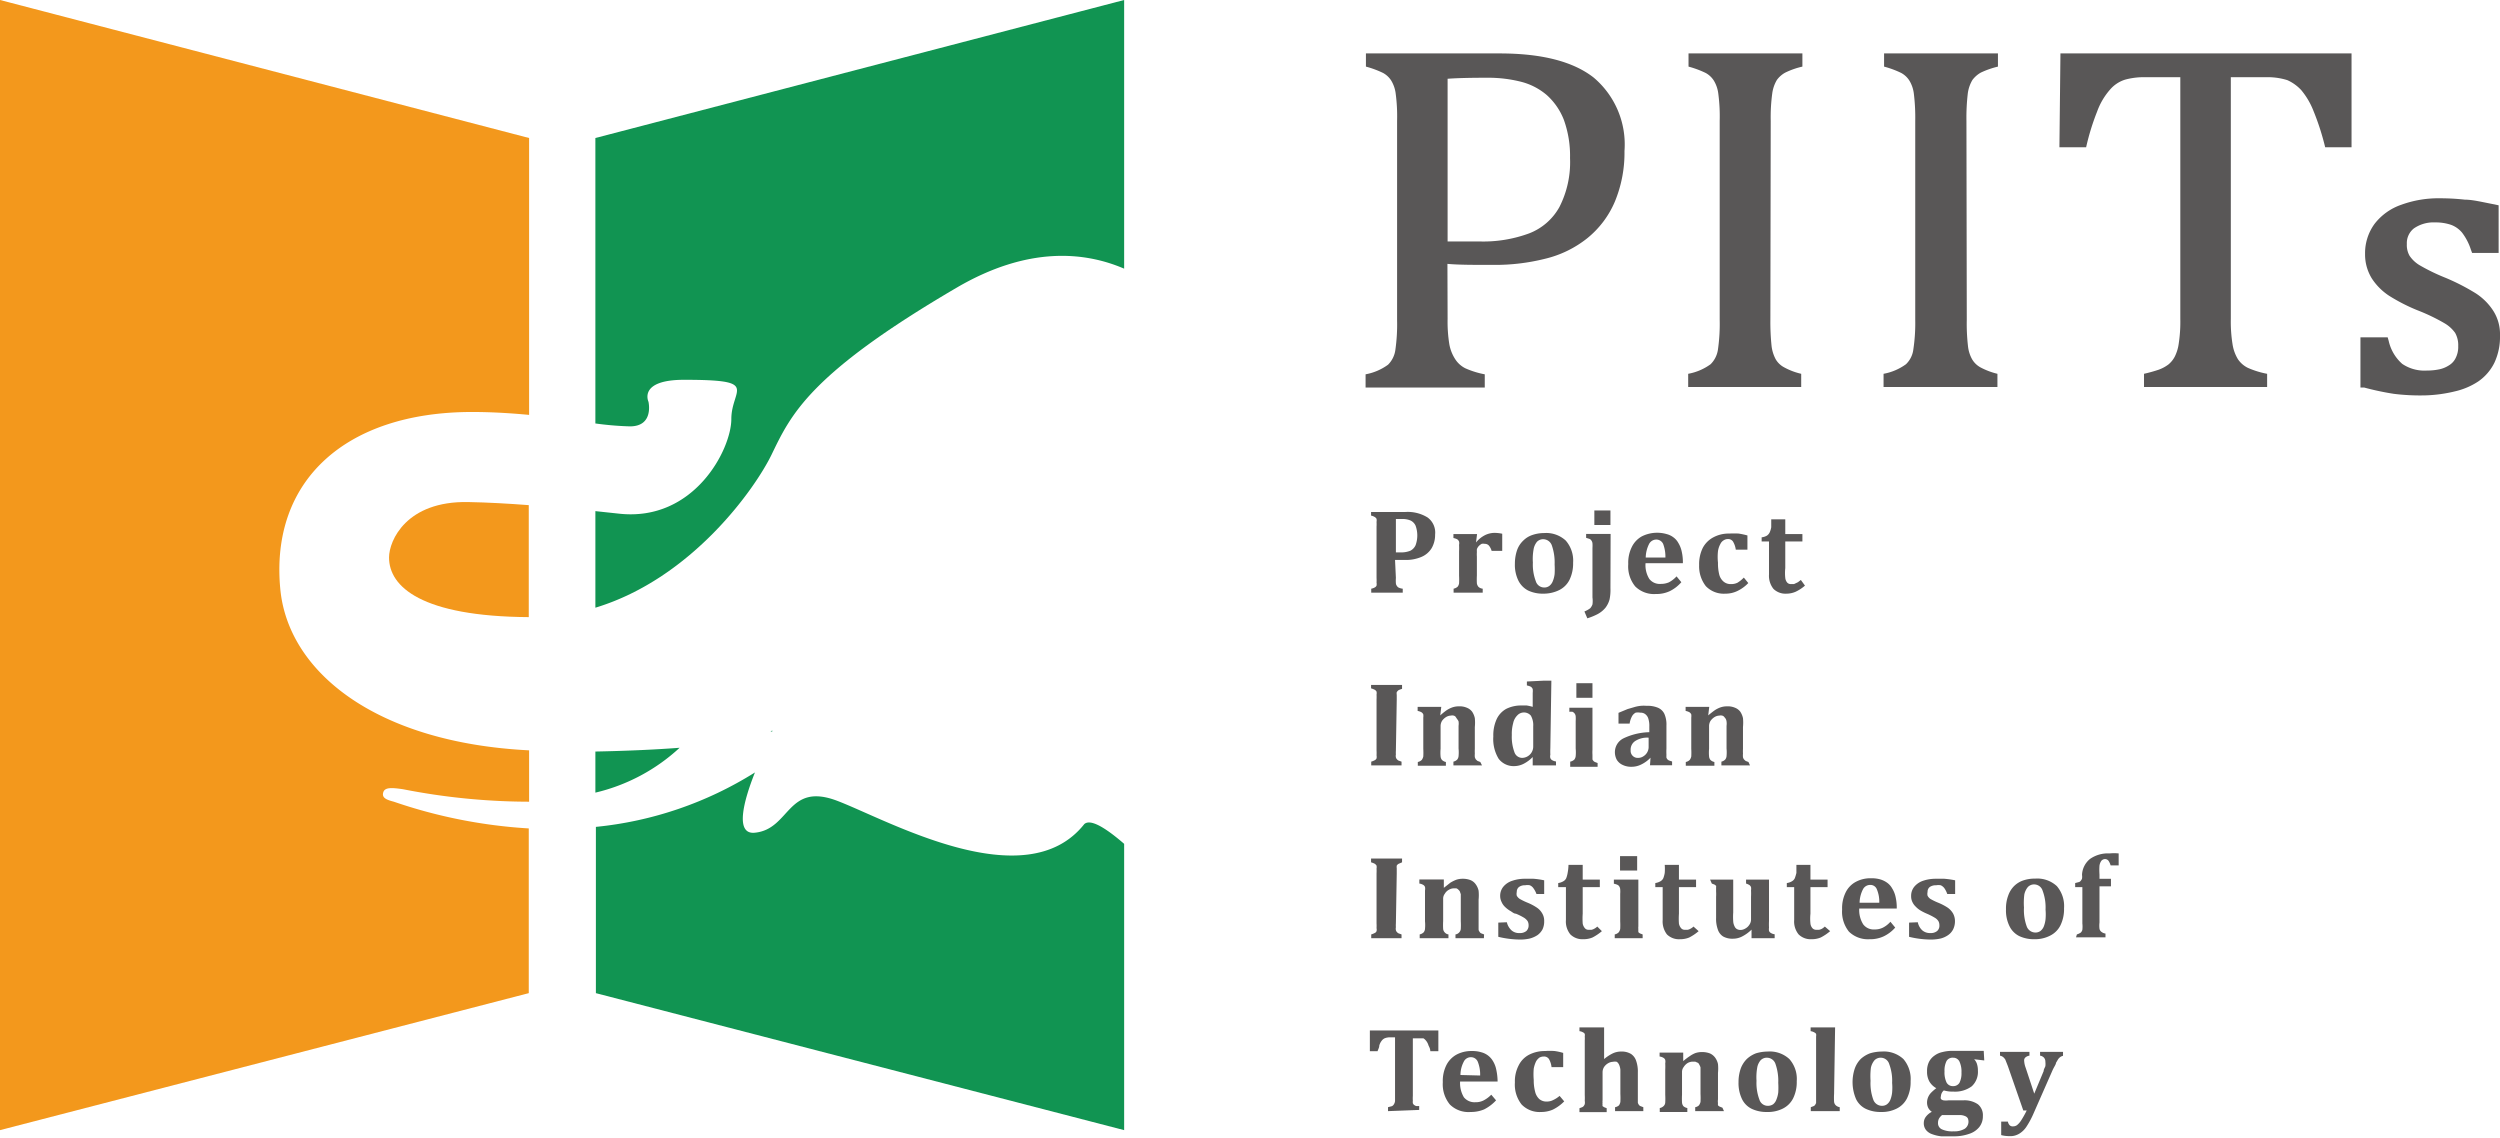 <svg xmlns="http://www.w3.org/2000/svg" viewBox="0 0 146 66.43"><defs><style>.cls-1{fill:#595757}.cls-3{fill:#f3981c}</style></defs><g id="レイヤー_2" data-name="レイヤー 2"><g id="レイヤー_1-2" data-name="レイヤー 1"><path class="cls-1" d="M84.54 18.62a8.35 8.35 0 0 0 .1 1.48 2.37 2.37 0 0 0 .36.9 1.5 1.5 0 0 0 .58.51 5.1 5.1 0 0 0 1.13.35v.77h-6.96v-.77a3.2 3.2 0 0 0 1.31-.56 1.5 1.5 0 0 0 .43-.87 10.55 10.55 0 0 0 .1-1.73V7.06a10.06 10.06 0 0 0-.08-1.58 1.92 1.92 0 0 0-.26-.77 1.3 1.3 0 0 0-.48-.45 5.64 5.64 0 0 0-1-.37v-.77h7.81q3.69 0 5.49 1.41a5.11 5.11 0 0 1 1.8 4.29 7.46 7.46 0 0 1-.56 2.95 5.51 5.51 0 0 1-1.61 2.14 6.29 6.29 0 0 1-2.46 1.2 12 12 0 0 1-3 .36c-1.17 0-2.07 0-2.71-.06zm0-4.52h1.82a7.74 7.74 0 0 0 2.94-.47 3.42 3.42 0 0 0 1.77-1.54 5.75 5.75 0 0 0 .62-2.86A6.19 6.19 0 0 0 91.33 7a3.79 3.79 0 0 0-1-1.45 3.73 3.73 0 0 0-1.52-.78 7.8 7.8 0 0 0-1.93-.23q-1.56 0-2.34.06zm18.85 4.57a13.52 13.52 0 0 0 .07 1.54 2.19 2.19 0 0 0 .24.77 1.24 1.24 0 0 0 .49.47 3.87 3.87 0 0 0 1 .38v.77h-6.6v-.77a3.2 3.2 0 0 0 1.31-.56 1.5 1.5 0 0 0 .43-.87 10.55 10.55 0 0 0 .1-1.73V7.06a10.06 10.06 0 0 0-.08-1.58 1.92 1.92 0 0 0-.26-.77 1.3 1.3 0 0 0-.48-.45 5.64 5.64 0 0 0-1-.37v-.77h6.65v.77a4.55 4.55 0 0 0-1 .35 1.48 1.48 0 0 0-.49.43 2.07 2.07 0 0 0-.27.78 10.37 10.37 0 0 0-.09 1.61zm11.47 0a11.5 11.5 0 0 0 .07 1.54 2 2 0 0 0 .24.77 1.28 1.28 0 0 0 .48.47 4.15 4.15 0 0 0 1 .38v.77H110v-.77a3.2 3.2 0 0 0 1.31-.56 1.44 1.44 0 0 0 .43-.87 10.31 10.31 0 0 0 .11-1.73V7.06a11.48 11.48 0 0 0-.08-1.58 1.92 1.92 0 0 0-.26-.77 1.3 1.3 0 0 0-.48-.45 5.52 5.52 0 0 0-1-.37v-.77h6.65v.77a5 5 0 0 0-1 .35 1.58 1.58 0 0 0-.49.43 2.07 2.07 0 0 0-.27.78 12.22 12.22 0 0 0-.08 1.61zm5.47-15.55h17V8.6h-1.54a14.66 14.66 0 0 0-.69-2.14 4.36 4.36 0 0 0-.71-1.2 2.49 2.49 0 0 0-.81-.58 3.88 3.88 0 0 0-1.3-.17h-2v14.11a8.35 8.35 0 0 0 .1 1.48 2.37 2.37 0 0 0 .31.87 1.5 1.5 0 0 0 .58.51 5.1 5.1 0 0 0 1.13.35v.77h-7.19v-.77c.31-.07.59-.15.83-.23a2.17 2.17 0 0 0 .59-.31 1.48 1.48 0 0 0 .38-.47 2.43 2.43 0 0 0 .23-.77 8.42 8.42 0 0 0 .09-1.43V4.51h-2a4.17 4.17 0 0 0-1.22.14 1.91 1.91 0 0 0-.89.59 4 4 0 0 0-.75 1.28 13.76 13.76 0 0 0-.64 2.08h-1.56zm21.32 19.97a12.49 12.49 0 0 1-1.85-.09 16.09 16.09 0 0 1-1.74-.37h-.21V19.7h1.59l.06.21a2.52 2.52 0 0 0 .79 1.34 2.31 2.31 0 0 0 1.44.39 3.51 3.51 0 0 0 .72-.07 1.69 1.69 0 0 0 .58-.24 1 1 0 0 0 .38-.42 1.43 1.43 0 0 0 .15-.7 1.46 1.46 0 0 0-.18-.77 2 2 0 0 0-.6-.55 11.07 11.07 0 0 0-1.6-.77 10.5 10.5 0 0 1-1.66-.85 3.49 3.49 0 0 1-1-1 2.66 2.66 0 0 1-.4-1.44 2.9 2.9 0 0 1 .55-1.75 3.34 3.34 0 0 1 1.56-1.12 6.33 6.33 0 0 1 2.28-.38 13.16 13.16 0 0 1 1.44.08c.46 0 1 .14 1.74.28l.23.05v2.78h-1.55l-.07-.19a3.28 3.28 0 0 0-.52-1 1.53 1.53 0 0 0-.64-.45 2.76 2.76 0 0 0-.93-.14 2 2 0 0 0-1.24.35 1.09 1.09 0 0 0-.41.91 1.26 1.26 0 0 0 .16.69 1.86 1.86 0 0 0 .57.54 11.41 11.41 0 0 0 1.52.74 12.54 12.54 0 0 1 1.79.92 3.44 3.44 0 0 1 1 1 2.54 2.54 0 0 1 .4 1.45 3.57 3.57 0 0 1-.33 1.6 2.86 2.86 0 0 1-.93 1.08 4.14 4.14 0 0 1-1.39.59 8.23 8.23 0 0 1-1.7.23z"/><path d="M36.79 24.9c1.42 0 1.08-1.44 1.08-1.44s-.61-1.28 2.08-1.28c4.5 0 2.76.52 2.76 2.29s-2.17 6-6.54 5.53l-1.4-.15v5.64c5.67-1.72 9.35-7 10.29-8.94 1.13-2.33 2.18-4.7 10.81-9.75 4.17-2.44 7.48-2.1 9.78-1.11V0L34.77 8.06v16.67a18.17 18.17 0 0 0 2.02.17zm26.53 23.23c-3.44 4.34-11.48-.24-14.42-1.36s-2.74 1.65-4.81 1.86c-1.18.13-.68-1.82 0-3.52a21.45 21.45 0 0 1-9.29 3.18V58l30.85 8V49.28c-1.04-.9-1.96-1.49-2.33-1.15zM45.1 42.72v-.06l-.1.06zm-10.33 1.17v2.4a10.93 10.93 0 0 0 4.92-2.62c-1.31.1-2.93.18-4.92.22z" fill="#119452"/><path class="cls-3" d="M22.72 32.56c0 1.71 1.9 3.44 8.16 3.48V29.5c-1.19-.09-2.4-.16-3.54-.18-3.6-.07-4.62 2.24-4.62 3.24z"/><path class="cls-3" d="M23 46.82c-.42-.11-.71-.22-.62-.54s.52-.28 1.15-.19a38.45 38.45 0 0 0 7.37.73v-3c-8.86-.44-14.06-4.52-14.53-9.41-.61-6.36 3.84-10.35 11.2-10.35 1.15 0 2.27.07 3.33.17V8.06L0 0v66l30.88-8v-9.62A29.67 29.67 0 0 1 23 46.82z"/><path class="cls-1" d="M81.52 33.75a2.1 2.1 0 0 0 0 .32.3.3 0 0 0 .06.15.27.27 0 0 0 .11.1.74.74 0 0 0 .23.06v.23h-1.84v-.23a.66.66 0 0 0 .2-.07.23.23 0 0 0 .11-.11.48.48 0 0 0 0-.18 2.1 2.1 0 0 0 0-.27v-3a2.1 2.1 0 0 0 0-.27.48.48 0 0 0 0-.18.29.29 0 0 0-.11-.11.71.71 0 0 0-.21-.08v-.21h2a2.2 2.2 0 0 1 1.3.32 1.09 1.09 0 0 1 .44 1 1.54 1.54 0 0 1-.2.79 1.28 1.28 0 0 1-.59.51 2.3 2.3 0 0 1-1 .18h-.55zm0-1.49h.3a1.39 1.39 0 0 0 .55-.1.67.67 0 0 0 .3-.32 1.67 1.67 0 0 0 0-1.14.61.61 0 0 0-.29-.3 1.16 1.16 0 0 0-.49-.09h-.37zm4.68-.58a1.6 1.6 0 0 1 .51-.42 1.27 1.27 0 0 1 .58-.14 2.28 2.28 0 0 1 .44.05v1h-.62a.82.82 0 0 0-.16-.31.32.32 0 0 0-.25-.1.38.38 0 0 0-.17 0 .7.7 0 0 0-.17.13.58.58 0 0 0-.11.18 1.36 1.36 0 0 0 0 .17 1.94 1.94 0 0 0 0 .27v1.1a4.17 4.17 0 0 0 0 .46.41.41 0 0 0 .1.21.45.45 0 0 0 .24.1v.23h-1.7v-.23a.54.54 0 0 0 .23-.11.41.41 0 0 0 .09-.2 4 4 0 0 0 0-.45V32.2a3.78 3.78 0 0 0 0-.38.45.45 0 0 0 0-.19.31.31 0 0 0-.1-.13.83.83 0 0 0-.23-.08v-.23h1.38zm3.93 2.99a2 2 0 0 1-.88-.18 1.31 1.31 0 0 1-.57-.57 2.09 2.09 0 0 1-.21-1 2.44 2.44 0 0 1 .13-.8 1.42 1.42 0 0 1 .36-.55 1.36 1.36 0 0 1 .54-.33 2.15 2.15 0 0 1 .68-.11 1.68 1.68 0 0 1 1.26.44 1.78 1.78 0 0 1 .43 1.29 2.19 2.19 0 0 1-.21 1 1.34 1.34 0 0 1-.6.6 2.06 2.06 0 0 1-.93.21zm-.61-1.82a2.72 2.72 0 0 0 .17 1.09.51.51 0 0 0 .49.37.48.48 0 0 0 .31-.1.65.65 0 0 0 .19-.26 1.58 1.58 0 0 0 .11-.43 4.56 4.56 0 0 0 0-.55 3.06 3.06 0 0 0-.16-1.11.54.54 0 0 0-.49-.37.5.5 0 0 0-.38.15.94.94 0 0 0-.2.45 3.16 3.16 0 0 0-.04.76zm4.53 1.49A2.77 2.77 0 0 1 94 35a1.4 1.4 0 0 1-.24.49 1.53 1.53 0 0 1-.47.38 3.66 3.66 0 0 1-.59.24l-.17-.4a1.41 1.41 0 0 0 .34-.19.72.72 0 0 0 .13-.22 1.53 1.53 0 0 0 0-.41V32a2.1 2.1 0 0 0 0-.27.34.34 0 0 0-.06-.16.23.23 0 0 0-.12-.1l-.19-.06v-.23h1.43zm0-4.53v.85h-.94v-.85zM98.19 34a2.13 2.13 0 0 1-.69.53 1.84 1.84 0 0 1-.8.16 1.56 1.56 0 0 1-1.2-.44 1.84 1.84 0 0 1-.41-1.31 2.06 2.06 0 0 1 .21-1 1.42 1.42 0 0 1 .59-.62 2 2 0 0 1 1.44-.13 1.12 1.12 0 0 1 .41.2 1 1 0 0 1 .27.31 1.59 1.59 0 0 1 .2.5 2.77 2.77 0 0 1 .07.69H96.1a1.52 1.52 0 0 0 .22.92.77.77 0 0 0 .67.29 1.19 1.19 0 0 0 .47-.09 1.62 1.62 0 0 0 .45-.35zm-.93-1.44a2.14 2.14 0 0 0-.13-.79.44.44 0 0 0-.41-.26.48.48 0 0 0-.42.27 1.85 1.85 0 0 0-.19.78zm4.58 1.17l.26.32a2.16 2.16 0 0 1-.65.47 1.58 1.58 0 0 1-.69.15 1.45 1.45 0 0 1-1.14-.44 1.88 1.88 0 0 1-.39-1.23 2.15 2.15 0 0 1 .21-1 1.48 1.48 0 0 1 .62-.62 1.88 1.88 0 0 1 .93-.22 5.09 5.09 0 0 1 .55 0 5 5 0 0 1 .51.11v.83h-.68a1.27 1.27 0 0 0-.16-.47.34.34 0 0 0-.3-.15.44.44 0 0 0-.24.07.48.48 0 0 0-.2.22 1.21 1.21 0 0 0-.14.42 3.15 3.15 0 0 0 0 .67 2.73 2.73 0 0 0 .07.68.8.8 0 0 0 .25.42.63.63 0 0 0 .44.15.81.81 0 0 0 .38-.08 1.85 1.85 0 0 0 .37-.3zm3.57.47a2.32 2.32 0 0 1-.55.36 1.35 1.35 0 0 1-.52.11 1 1 0 0 1-.77-.28 1.22 1.22 0 0 1-.26-.84v-1.93h-.43v-.24a.8.8 0 0 0 .31-.1.49.49 0 0 0 .16-.19 1.2 1.2 0 0 0 .09-.3v-.46h.82v.86h1v.43h-1v1.56a2.66 2.66 0 0 0 0 .57.49.49 0 0 0 .12.28.28.28 0 0 0 .21.08h.18L105 34l.17-.13zm-23.89 9.64a1.55 1.55 0 0 0 0 .22.4.4 0 0 0 0 .17.24.24 0 0 0 .06.11.27.27 0 0 0 .1.08l.17.06v.22h-1.77v-.22a1 1 0 0 0 .2-.08.23.23 0 0 0 .11-.11.48.48 0 0 0 0-.18 2.1 2.1 0 0 0 0-.27v-3a2.1 2.1 0 0 0 0-.27.48.48 0 0 0 0-.18.29.29 0 0 0-.11-.11 1.17 1.17 0 0 0-.21-.08V40h1.81v.23a1.17 1.17 0 0 0-.21.08.52.52 0 0 0-.1.11.5.5 0 0 0 0 .16v.29zm5.03.86h-1.67v-.22a.45.45 0 0 0 .22-.12.37.37 0 0 0 .08-.2 2.45 2.45 0 0 0 0-.45v-1.32a.93.93 0 0 0 0-.26.43.43 0 0 0-.08-.13l-.1-.15a.24.24 0 0 0-.11-.06.37.37 0 0 0-.16 0 .59.59 0 0 0-.27.08.83.83 0 0 0-.24.22.59.59 0 0 0-.09.31v1.33a2.51 2.51 0 0 0 0 .45.37.37 0 0 0 .08.2.45.45 0 0 0 .23.12v.22H82.8v-.22a.45.45 0 0 0 .23-.12.53.53 0 0 0 .09-.2 4 4 0 0 0 0-.45v-1.82a.78.78 0 0 0 0-.19.29.29 0 0 0-.1-.12.67.67 0 0 0-.23-.08v-.24h1.38l-.06.5a3.77 3.77 0 0 1 .37-.3 1.54 1.54 0 0 1 .34-.17 1.16 1.16 0 0 1 .38-.06 1.05 1.05 0 0 1 .46.08.72.72 0 0 1 .31.23 1.09 1.09 0 0 1 .16.38 2.7 2.7 0 0 1 0 .52v1.27a2.53 2.53 0 0 0 0 .28 1.06 1.06 0 0 0 0 .21.53.53 0 0 0 .06.13s.06.06.1.09l.16.06zm3.99-1a3.78 3.78 0 0 0 0 .38.36.36 0 0 0 0 .19.23.23 0 0 0 .1.12.59.59 0 0 0 .23.08v.23h-1.36v-.49a2 2 0 0 1-.52.39 1.23 1.23 0 0 1-.53.14 1.1 1.1 0 0 1-.94-.43 2.21 2.21 0 0 1-.31-1.3 2.27 2.27 0 0 1 .19-1 1.33 1.33 0 0 1 .56-.61 1.94 1.94 0 0 1 .91-.2h.29a3.34 3.34 0 0 1 .35.08v-.81a1 1 0 0 0 0-.23.34.34 0 0 0-.1-.13.93.93 0 0 0-.24-.08v-.23l1-.05h.43zm-1-1.29a1.11 1.11 0 0 0-.14-.62.53.53 0 0 0-.8 0 .88.88 0 0 0-.23.44 2.34 2.34 0 0 0-.08.69 2.58 2.58 0 0 0 .15 1 .48.48 0 0 0 .46.34.66.66 0 0 0 .64-.66zm2.16 2.07a.49.49 0 0 0 .24-.12.4.4 0 0 0 .08-.2 2.45 2.45 0 0 0 0-.45v-1.6a2.18 2.18 0 0 0 0-.28.34.34 0 0 0-.06-.16.4.4 0 0 0-.12-.1.74.74 0 0 0-.19 0v-.24H93v2.46a2.36 2.36 0 0 0 0 .29v.27a.3.3 0 0 0 .14.15l.16.06v.22h-1.6zM93 39.9v.85h-.94v-.85zm3.39 4.35a1.86 1.86 0 0 1-.55.4 1.25 1.25 0 0 1-.57.13 1.13 1.13 0 0 1-.51-.11.77.77 0 0 1-.34-.3.94.94 0 0 1-.11-.45.9.9 0 0 1 .5-.8 3.7 3.7 0 0 1 1.51-.36v-.33a1.36 1.36 0 0 0-.07-.5.52.52 0 0 0-.19-.24.45.45 0 0 0-.27-.07.72.72 0 0 0-.27 0 .53.53 0 0 0-.21.21 1.27 1.27 0 0 0-.14.43h-.65v-.63l.53-.22.41-.12a2 2 0 0 1 .37-.07 1.77 1.77 0 0 1 .32 0 1.59 1.59 0 0 1 .67.11.74.74 0 0 1 .38.36 1.56 1.56 0 0 1 .12.68v1.35a3.33 3.33 0 0 0 0 .35 1.64 1.64 0 0 0 0 .18.44.44 0 0 0 .06.1l.08.06.19.06v.22h-1.29zm-.11-1.17a1.29 1.29 0 0 0-.79.2.6.6 0 0 0-.26.54.41.41 0 0 0 .44.44.53.53 0 0 0 .3-.09.64.64 0 0 0 .31-.52zm5.92 1.62h-1.67v-.22a.45.45 0 0 0 .22-.12.37.37 0 0 0 .08-.2 2.45 2.45 0 0 0 0-.45v-1.32a.93.93 0 0 0 0-.26.43.43 0 0 0-.06-.17l-.09-.11a.24.24 0 0 0-.11-.06.37.37 0 0 0-.16 0 .59.59 0 0 0-.27.08.83.83 0 0 0-.24.22.59.59 0 0 0-.09.31v1.33a2.51 2.51 0 0 0 0 .45.37.37 0 0 0 .08.2.45.45 0 0 0 .23.12v.22h-1.67v-.22a.45.45 0 0 0 .23-.12.53.53 0 0 0 .09-.2 4 4 0 0 0 0-.45v-1.82a.78.78 0 0 0 0-.19.29.29 0 0 0-.1-.12.67.67 0 0 0-.23-.08v-.24h1.38l-.06.5c.15-.13.27-.22.38-.3a1.54 1.54 0 0 1 .34-.17 1.15 1.15 0 0 1 .37-.06 1.07 1.07 0 0 1 .47.08.72.72 0 0 1 .31.23 1.09 1.09 0 0 1 .16.38 2.7 2.7 0 0 1 0 .52v1.27a2.53 2.53 0 0 0 0 .28 1.06 1.06 0 0 0 0 .21.32.32 0 0 0 .06.13s.06.06.1.09l.16.06zm-20.68 9.23a1.48 1.48 0 0 0 0 .22.4.4 0 0 0 0 .17.2.2 0 0 0 .06.11.27.27 0 0 0 .1.08l.17.06v.22h-1.77v-.22a1 1 0 0 0 .2-.08.2.2 0 0 0 .11-.11.39.39 0 0 0 0-.18 2.1 2.1 0 0 0 0-.27V51a2.1 2.1 0 0 0 0-.27.48.48 0 0 0 0-.18.38.38 0 0 0-.11-.11 1.17 1.17 0 0 0-.21-.08v-.22h1.81v.22l-.21.09a.32.32 0 0 0-.1.1.6.6 0 0 0 0 .16v.3zm5.14.86H85v-.22a.35.35 0 0 0 .22-.12.34.34 0 0 0 .09-.2 4 4 0 0 0 0-.45v-1.58l-.06-.17a.45.45 0 0 0-.09-.1.26.26 0 0 0-.11-.07h-.16a.56.56 0 0 0-.27.08.59.59 0 0 0-.24.23.47.47 0 0 0-.1.3v1.31a4 4 0 0 0 0 .45.34.34 0 0 0 .09.2.35.35 0 0 0 .22.12v.22h-1.68v-.22a.49.49 0 0 0 .23-.12.37.37 0 0 0 .08-.2 2.45 2.45 0 0 0 0-.45V52a.53.53 0 0 0 0-.2.23.23 0 0 0-.1-.12.59.59 0 0 0-.23-.08v-.24h1.43v.49l.38-.3a2.16 2.16 0 0 1 .34-.17 1.15 1.15 0 0 1 .37-.06 1.24 1.24 0 0 1 .47.08.7.7 0 0 1 .3.24 1 1 0 0 1 .17.38 2.62 2.62 0 0 1 0 .52v1.75a.23.23 0 0 0 .06.13.18.18 0 0 0 .1.09l.16.06zm1.34-.93a.93.93 0 0 0 .27.47.65.65 0 0 0 .47.16.58.58 0 0 0 .4-.12.44.44 0 0 0 .13-.34.48.48 0 0 0-.06-.24.74.74 0 0 0-.2-.19 3.44 3.44 0 0 0-.48-.24c-.13 0-.24-.12-.36-.18a1.63 1.63 0 0 1-.29-.23.87.87 0 0 1-.19-.28.77.77 0 0 1-.08-.34.84.84 0 0 1 .18-.54 1.11 1.11 0 0 1 .52-.35 2.2 2.2 0 0 1 .76-.12h.49a4.85 4.85 0 0 1 .62.09v.8h-.45a1.33 1.33 0 0 0-.18-.34.48.48 0 0 0-.21-.17.7.7 0 0 0-.27 0 .57.57 0 0 0-.36.1.35.35 0 0 0-.13.29.48.48 0 0 0 0 .22.53.53 0 0 0 .18.19 3.72 3.72 0 0 0 .48.23 3 3 0 0 1 .52.28 1 1 0 0 1 .31.34.84.84 0 0 1 .11.45 1.06 1.06 0 0 1-.1.48 1 1 0 0 1-.29.33 1.54 1.54 0 0 1-.45.2 2.49 2.49 0 0 1-.57.06 5.58 5.58 0 0 1-1.27-.16v-.83zm5.55.52a2.78 2.78 0 0 1-.55.37 1.35 1.35 0 0 1-.53.1 1 1 0 0 1-.76-.28 1.19 1.19 0 0 1-.26-.84v-1.92H91v-.24a.85.85 0 0 0 .31-.11.4.4 0 0 0 .16-.18 1.6 1.6 0 0 0 .08-.3 2.82 2.82 0 0 0 .05-.47h.83v.86h1v.44h-1v1.55a4.1 4.1 0 0 0 0 .58.57.57 0 0 0 .13.27.27.27 0 0 0 .21.09h.17a.52.52 0 0 0 .16-.06.68.68 0 0 0 .18-.13zm.75.19a.45.45 0 0 0 .23-.12.46.46 0 0 0 .09-.2 4 4 0 0 0 0-.45v-1.6a1.76 1.76 0 0 0 0-.27.38.38 0 0 0-.06-.17.24.24 0 0 0-.11-.09.8.8 0 0 0-.2-.06v-.24h1.43v2.73a.63.63 0 0 0 0 .16.3.3 0 0 0 0 .1.56.56 0 0 0 0 .08l.09.07.16.06v.22H94.3zM95.61 50v.84h-1V50zm3.59 4.38a2.78 2.78 0 0 1-.55.37 1.35 1.35 0 0 1-.53.1 1 1 0 0 1-.77-.28 1.24 1.24 0 0 1-.25-.84v-1.92h-.43v-.24a.85.85 0 0 0 .31-.11.4.4 0 0 0 .16-.18 1.6 1.6 0 0 0 .08-.3 2.82 2.82 0 0 0 0-.47h.83v.86h1v.44h-1v1.55a4.1 4.1 0 0 0 0 .58.57.57 0 0 0 .13.27.27.27 0 0 0 .21.09h.17a.52.52 0 0 0 .16-.06.68.68 0 0 0 .18-.13zm.67-3.01h1.35v1.92a3.79 3.79 0 0 0 0 .52.72.72 0 0 0 .08.29.32.32 0 0 0 .14.16.43.43 0 0 0 .21.05.56.56 0 0 0 .27-.08.64.64 0 0 0 .24-.22.52.52 0 0 0 .1-.31v-1.33a3.56 3.56 0 0 0 0-.37.61.61 0 0 0 0-.19.27.27 0 0 0-.09-.12.77.77 0 0 0-.2-.09v-.23h1.34v2.42a3.78 3.78 0 0 0 0 .38.69.69 0 0 0 0 .19.23.23 0 0 0 .1.12.51.51 0 0 0 .23.08v.23h-1.35v-.5a2.21 2.21 0 0 1-.57.41 1.15 1.15 0 0 1-.5.12 1.12 1.12 0 0 1-.59-.13.76.76 0 0 1-.31-.41 1.84 1.84 0 0 1-.1-.68v-1.23a2.45 2.45 0 0 0 0-.3v-.26a.22.22 0 0 0 0-.08l-.09-.07-.16-.06zm7.01 3.01a2.78 2.78 0 0 1-.55.37 1.35 1.35 0 0 1-.53.1 1 1 0 0 1-.76-.28 1.19 1.19 0 0 1-.26-.84v-1.92h-.43v-.24a.78.78 0 0 0 .31-.11.4.4 0 0 0 .16-.18 2.82 2.82 0 0 0 .09-.3v-.47h.82v.86h1v.44h-1v1.55a2.83 2.83 0 0 0 0 .58.48.48 0 0 0 .12.27.29.29 0 0 0 .21.09h.17a.58.58 0 0 0 .17-.06.86.86 0 0 0 .17-.13zm3.8-.21a2.09 2.09 0 0 1-.69.52 1.84 1.84 0 0 1-.8.16 1.59 1.59 0 0 1-1.21-.44 1.86 1.86 0 0 1-.4-1.3 2.07 2.07 0 0 1 .21-1 1.39 1.39 0 0 1 .59-.61 1.8 1.8 0 0 1 .89-.21 1.84 1.84 0 0 1 .55.07 1.36 1.36 0 0 1 .4.2 1 1 0 0 1 .28.32 1.53 1.53 0 0 1 .2.49 2.77 2.77 0 0 1 .07.69h-2.19a1.57 1.57 0 0 0 .23.92.76.76 0 0 0 .66.3 1.06 1.06 0 0 0 .48-.1 1.45 1.45 0 0 0 .45-.35zm-.93-1.45a1.87 1.87 0 0 0-.14-.78.4.4 0 0 0-.4-.26.47.47 0 0 0-.42.27 1.8 1.8 0 0 0-.19.77zm2.25 1.14a.86.86 0 0 0 .26.47.68.68 0 0 0 .48.16.57.57 0 0 0 .39-.12.41.41 0 0 0 .13-.34.48.48 0 0 0-.06-.24.61.61 0 0 0-.2-.19 3.81 3.81 0 0 0-.47-.24 3 3 0 0 1-.36-.18 1.34 1.34 0 0 1-.29-.23.9.9 0 0 1-.2-.28.77.77 0 0 1-.07-.34.84.84 0 0 1 .18-.54 1.13 1.13 0 0 1 .51-.35 2.24 2.24 0 0 1 .76-.12h.49a5.23 5.23 0 0 1 .63.09v.8h-.46a1.34 1.34 0 0 0-.17-.34.55.55 0 0 0-.21-.17.77.77 0 0 0-.27 0 .6.6 0 0 0-.37.1.35.35 0 0 0-.13.29.48.48 0 0 0 0 .22.5.5 0 0 0 .17.19 3.72 3.72 0 0 0 .48.23 3.19 3.19 0 0 1 .53.28 1.1 1.1 0 0 1 .31.34.94.94 0 0 1 .11.45 1.06 1.06 0 0 1-.11.48.91.91 0 0 1-.29.33 1.37 1.37 0 0 1-.44.2 2.65 2.65 0 0 1-.58.06 5.43 5.43 0 0 1-1.26-.16v-.83zm6.81.99a2 2 0 0 1-.88-.18 1.26 1.26 0 0 1-.57-.57 2.07 2.07 0 0 1-.21-1 2.13 2.13 0 0 1 .13-.8 1.45 1.45 0 0 1 .35-.56 1.4 1.4 0 0 1 .55-.33 2.11 2.11 0 0 1 .68-.1 1.68 1.68 0 0 1 1.26.44 1.79 1.79 0 0 1 .42 1.29 2.15 2.15 0 0 1-.21 1 1.34 1.34 0 0 1-.6.6 1.92 1.92 0 0 1-.92.21zM118.2 53a2.8 2.8 0 0 0 .16 1.1.54.54 0 0 0 .5.36.49.49 0 0 0 .3-.09.64.64 0 0 0 .2-.27 1.62 1.62 0 0 0 .1-.42 3.2 3.2 0 0 0 0-.56 2.77 2.77 0 0 0-.17-1.1.52.52 0 0 0-.48-.37.5.5 0 0 0-.38.15 1 1 0 0 0-.21.44 4 4 0 0 0-.02.76zm3.09 1.57a.82.82 0 0 0 .23-.11.35.35 0 0 0 .09-.16 1.74 1.74 0 0 0 0-.37v-2.12h-.42v-.24l.23-.06a.2.2 0 0 0 .1-.08.35.35 0 0 0 .07-.12.66.66 0 0 0 0-.21 1.26 1.26 0 0 1 .47-.94 1.82 1.82 0 0 1 1.14-.32 2.73 2.73 0 0 1 .53 0v.7h-.47a.92.92 0 0 0-.13-.28.26.26 0 0 0-.18-.09.29.29 0 0 0-.23.1.66.66 0 0 0-.11.28 3.3 3.3 0 0 0 0 .51v.26h.67v.44h-.67v2.12a1.48 1.48 0 0 0 0 .36.29.29 0 0 0 .1.17.49.49 0 0 0 .25.11v.22h-1.72zM81.06 64.89v-.23l.23-.06a.28.28 0 0 0 .12-.12.42.42 0 0 0 .06-.18v-3.72h-.27a.85.85 0 0 0-.32.05.45.45 0 0 0-.19.15.81.81 0 0 0-.14.28c0 .12-.07.23-.1.33H80v-1.21h4v1.21h-.47c0-.16-.08-.27-.11-.35a.75.75 0 0 0-.08-.18.73.73 0 0 0-.1-.13.48.48 0 0 0-.11-.09h-.62V64a2.1 2.1 0 0 0 0 .28.57.57 0 0 0 0 .15.36.36 0 0 0 .07.1l.11.06a.74.74 0 0 0 .19 0v.23zm6.31-.63a2.44 2.44 0 0 1-.7.53 2 2 0 0 1-.79.15 1.54 1.54 0 0 1-1.21-.44 1.86 1.86 0 0 1-.41-1.3 2.07 2.07 0 0 1 .21-1 1.45 1.45 0 0 1 .59-.61 1.83 1.83 0 0 1 .89-.21 1.79 1.79 0 0 1 .55.07 1.11 1.11 0 0 1 .69.52 1.52 1.52 0 0 1 .19.49 3.38 3.38 0 0 1 .08.7h-2.19a1.62 1.62 0 0 0 .22.92.8.8 0 0 0 .67.29 1 1 0 0 0 .47-.1 1.73 1.73 0 0 0 .46-.34zm-.93-1.45a2 2 0 0 0-.14-.81.43.43 0 0 0-.4-.26.46.46 0 0 0-.42.27 1.7 1.7 0 0 0-.19.77zM91.08 64l.27.32a2.44 2.44 0 0 1-.66.48 1.69 1.69 0 0 1-.68.14 1.46 1.46 0 0 1-1.15-.44 1.87 1.87 0 0 1-.39-1.28 2 2 0 0 1 .22-1 1.4 1.4 0 0 1 .62-.63 2 2 0 0 1 .92-.21 3.52 3.52 0 0 1 .56 0 3.36 3.36 0 0 1 .5.11v.83h-.68a1.23 1.23 0 0 0-.15-.47.34.34 0 0 0-.3-.15.54.54 0 0 0-.25.06.72.72 0 0 0-.2.22 1.67 1.67 0 0 0-.14.43 3.86 3.86 0 0 0 0 .66 2.59 2.59 0 0 0 .08.68.85.85 0 0 0 .24.43.64.64 0 0 0 .45.15.78.78 0 0 0 .37-.09 1.59 1.59 0 0 0 .37-.24zm2.52-2.08a2.5 2.5 0 0 1 .56-.39 1.13 1.13 0 0 1 .51-.12 1.06 1.06 0 0 1 .58.14.76.76 0 0 1 .3.4 1.88 1.88 0 0 1 .1.68v1.76a.31.31 0 0 0 .06.13.21.21 0 0 0 .1.08l.16.06v.23h-1.65v-.23a.45.45 0 0 0 .23-.11.52.52 0 0 0 .08-.2 4.32 4.32 0 0 0 0-.46v-1.42a.92.92 0 0 0-.08-.3.42.42 0 0 0-.13-.16.52.52 0 0 0-.23 0 .59.59 0 0 0-.27.08.73.73 0 0 0-.24.22.58.58 0 0 0-.09.3v1.64a.63.63 0 0 0 0 .16.17.17 0 0 0 0 .1.2.2 0 0 0 0 .09l.09.06.15.06v.23h-1.59v-.23l.16-.06a.22.22 0 0 0 .09-.07.39.39 0 0 0 .06-.11.5.5 0 0 0 0-.19 3.13 3.13 0 0 0 0-.34v-3.19a1.4 1.4 0 0 0 0-.23.44.44 0 0 0 0-.15.22.22 0 0 0-.1-.09.56.56 0 0 0-.21-.07V60h1.44v2zm7.08 2.97H99v-.23a.41.41 0 0 0 .22-.11.53.53 0 0 0 .09-.2 4.32 4.32 0 0 0 0-.46v-1.55a.59.59 0 0 0-.07-.16.24.24 0 0 0-.08-.11L99 62h-.16a.63.63 0 0 0-.28.08.72.72 0 0 0-.23.23.47.47 0 0 0-.1.3v1.33a4 4 0 0 0 0 .45.4.4 0 0 0 .08.21.49.49 0 0 0 .23.11v.23h-1.61v-.23a.45.45 0 0 0 .23-.12.31.31 0 0 0 .09-.2 4 4 0 0 0 0-.45v-1.46a3.78 3.78 0 0 0 0-.38.54.54 0 0 0 0-.2.23.23 0 0 0-.1-.12.59.59 0 0 0-.23-.08v-.23h1.38v.5a3.51 3.51 0 0 1 .38-.29 1.52 1.52 0 0 1 .33-.18 1.21 1.21 0 0 1 .38-.06 1.28 1.28 0 0 1 .47.08.78.78 0 0 1 .3.24 1 1 0 0 1 .17.38 2.62 2.62 0 0 1 0 .52v1.55a.66.66 0 0 0 0 .21.5.5 0 0 0 0 .13.31.31 0 0 0 .11.08l.15.06zm2.51.05a2 2 0 0 1-.88-.18 1.23 1.23 0 0 1-.57-.56 2.15 2.15 0 0 1-.21-1 2.39 2.39 0 0 1 .13-.8 1.54 1.54 0 0 1 .36-.56 1.63 1.63 0 0 1 .54-.33 2.48 2.48 0 0 1 .68-.1 1.68 1.68 0 0 1 1.26.44 1.75 1.75 0 0 1 .43 1.29 2.15 2.15 0 0 1-.21 1 1.34 1.34 0 0 1-.6.6 1.93 1.93 0 0 1-.93.2zm-.61-1.82a2.77 2.77 0 0 0 .17 1.1.51.51 0 0 0 .49.36.54.54 0 0 0 .31-.09.62.62 0 0 0 .19-.27 1.61 1.61 0 0 0 .11-.42 4.73 4.73 0 0 0 0-.56 3 3 0 0 0-.16-1.1.53.53 0 0 0-.49-.37.5.5 0 0 0-.38.15.9.9 0 0 0-.2.44 3.22 3.22 0 0 0-.04.76zm4.53.77a4 4 0 0 0 0 .45.34.34 0 0 0 .09.2.44.44 0 0 0 .24.12v.23h-1.69v-.23l.16-.06a.22.22 0 0 0 .09-.07l.06-.11v-3.89a.44.44 0 0 0 0-.15.24.24 0 0 0-.11-.09.56.56 0 0 0-.21-.07V60h1.43zm2.74 1.05a2 2 0 0 1-.88-.18 1.23 1.23 0 0 1-.57-.56 2.5 2.5 0 0 1-.08-1.8 1.52 1.52 0 0 1 .35-.56 1.68 1.68 0 0 1 .55-.33 2.48 2.48 0 0 1 .68-.1 1.68 1.68 0 0 1 1.26.44 1.79 1.79 0 0 1 .42 1.29 2.15 2.15 0 0 1-.21 1 1.34 1.34 0 0 1-.6.6 1.92 1.92 0 0 1-.92.2zm-.61-1.82a2.8 2.8 0 0 0 .16 1.1.54.54 0 0 0 .5.36.49.49 0 0 0 .3-.09.64.64 0 0 0 .2-.27 1.62 1.62 0 0 0 .1-.42 3.2 3.2 0 0 0 0-.56 2.77 2.77 0 0 0-.17-1.1.52.52 0 0 0-.48-.37.5.5 0 0 0-.38.15 1 1 0 0 0-.21.44 4 4 0 0 0-.02.76zm6.64-1.19l-.59-.07a.72.72 0 0 1 .16.26 1.27 1.27 0 0 1 .06.41 1.14 1.14 0 0 1-.36.91 1.64 1.64 0 0 1-1.07.31 1.78 1.78 0 0 1-.56-.07.48.48 0 0 0-.17.34.25.25 0 0 0 0 .16.27.27 0 0 0 .15.08 1.07 1.07 0 0 0 .29 0h.86a1.38 1.38 0 0 1 .86.23.82.82 0 0 1 .29.69 1 1 0 0 1-.21.64 1.25 1.25 0 0 1-.6.4 2.6 2.6 0 0 1-.93.14h-.7a2.25 2.25 0 0 1-.54-.13.77.77 0 0 1-.35-.25.63.63 0 0 1-.12-.4.6.6 0 0 1 .12-.36 1 1 0 0 1 .35-.29.64.64 0 0 1-.21-.23.71.71 0 0 1-.07-.34.82.82 0 0 1 .07-.3.87.87 0 0 1 .18-.26 2.77 2.77 0 0 1 .29-.25 1.05 1.05 0 0 1-.41-.4 1.16 1.16 0 0 1-.13-.58 1.2 1.2 0 0 1 .11-.55 1 1 0 0 1 .32-.37 1.19 1.19 0 0 1 .47-.21 2.3 2.3 0 0 1 .6-.07h1.81zm-2.45 3.18a.76.76 0 0 0-.19.21.53.53 0 0 0-.06.26.39.39 0 0 0 .22.37 1.45 1.45 0 0 0 .68.12 1.19 1.19 0 0 0 .66-.15.5.5 0 0 0 .18-.61.31.31 0 0 0-.16-.13.77.77 0 0 0-.34-.06h-1zm.13-2.54a1.36 1.36 0 0 0 .12.65.41.41 0 0 0 .38.21.42.42 0 0 0 .37-.19 1.22 1.22 0 0 0 .12-.6 1.39 1.39 0 0 0-.12-.65.4.4 0 0 0-.37-.22.41.41 0 0 0-.38.19 1.24 1.24 0 0 0-.12.61zm5.21 2.43a5 5 0 0 1-.42.79 1.31 1.31 0 0 1-.43.42 1 1 0 0 1-.57.14 1.86 1.86 0 0 1-.48-.06v-.79h.39a.41.41 0 0 0 .11.22.25.25 0 0 0 .19.06.39.39 0 0 0 .23-.07 1.12 1.12 0 0 0 .24-.27 5.23 5.23 0 0 0 .33-.59h-.2l-.9-2.59-.15-.38a.67.67 0 0 0-.13-.15.49.49 0 0 0-.18-.08v-.22h1.72v.22a.45.45 0 0 0-.23.1.22.22 0 0 0-.08.18 1.37 1.37 0 0 0 .09.43l.5 1.51.55-1.32c0-.11.08-.21.1-.29a1.07 1.07 0 0 0 0-.25.35.35 0 0 0-.08-.24.39.39 0 0 0-.23-.12v-.22h1.34v.23a.48.48 0 0 0-.16.07.68.68 0 0 0-.12.12l-.13.22c0 .09-.11.23-.2.43z"/></g></g></svg>